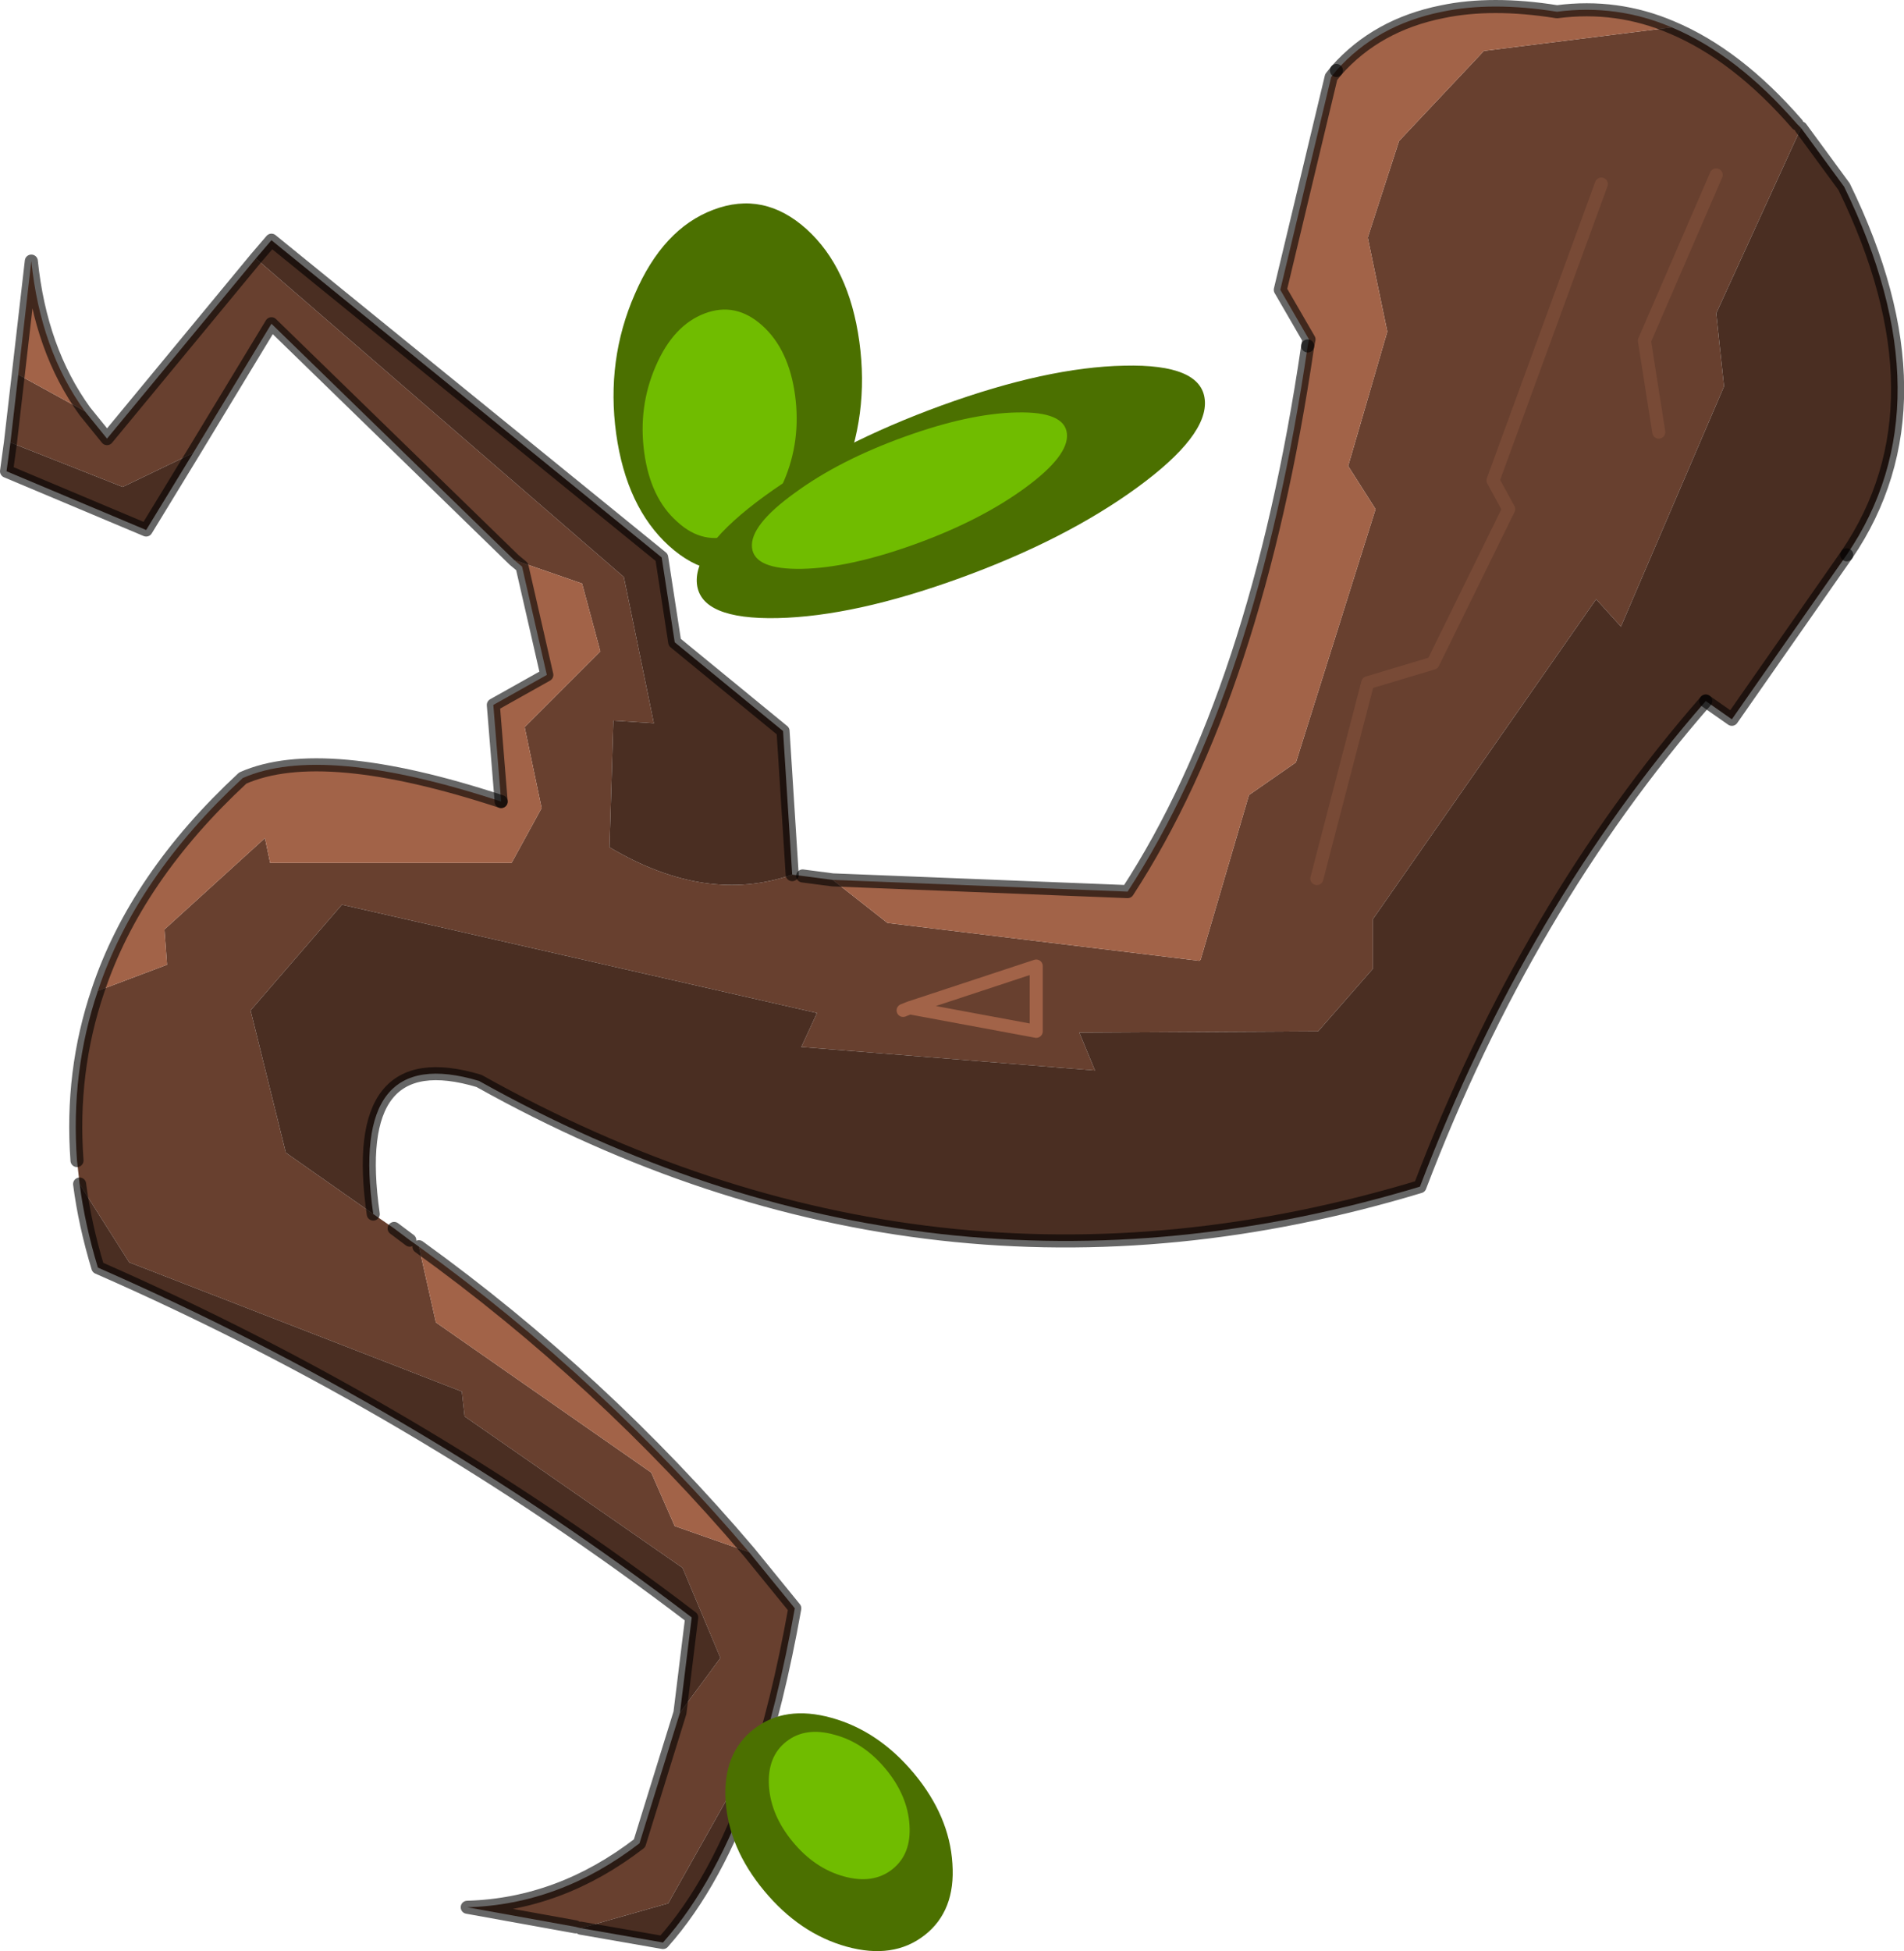 <svg viewBox="0 0 72.945 74.734" xmlns="http://www.w3.org/2000/svg" xmlns:xlink="http://www.w3.org/1999/xlink"><g transform="translate(-238.5 -162.95)"><use transform="translate(238.5 162.95)" width="72.95" height="74.65" xlink:href="#a"/><use transform="matrix(-.102 .11 .107 .042 266.02 170.1)" width="98.65" height="108.05" xlink:href="#b"/><use transform="matrix(-.105 -.044 -.105 .109 285.78 178.07)" width="98.65" height="108.05" xlink:href="#b"/><use transform="matrix(.036 -.093 -.097 .001 274.11 237.66)" width="98.65" height="108.05" xlink:href="#b"/></g><defs><g id="a"><path d="m307.35 167.7.15.15-3.25 7.1.3 2.8-3.95 9.2-.95-1.05-8.55 12.25v1.9l-2.1 2.4-9.15.05.6 1.45-11.25-.9.6-1.3-18.2-4.15-3.5 4.05 1.35 5.45 3.35 2.35.8.55.6.45.35.25.65 2.9 8.25 5.75.9 2.05 2.85 1 1.75 2.15q-.65 3.65-1.6 6.5l-.8.45-2.45 4.35-3.35.95-.2-.05-4.15-.75q3.55-.1 6.6-2.45l1.55-5 1.55-2.1-1.45-3.45-8.35-5.8-.1-.9v-.05l-12.75-4.95-1.9-3-.1-.9q-.25-3.4.8-6.5l2.65-1-.1-1.35 3.85-3.5.2.95h9.25l1.15-2.1-.65-3.1 2.9-2.9-.7-2.6-2.6-.9-9.3-9.05-3 4.95-2.7 1.3-4.3-1.7.3-2.6 2.55 1.4.85 1.05 5.7-6.9 14.1 12.2 1.15 5.6-1.55-.1-.15 4.85q3.7 2.2 7 1.05l.4.05 1.15.15 2.1 1.65 11.95 1.45.05-.05 1.85-6.3 1.8-1.25 3.05-9.7-1.05-1.65 1.5-5.15-.75-3.6 1.2-3.7 3.25-3.45 7.2-.9q2.5 1.05 4.8 3.7m-18.4 28.9 1.95-7.5 2.5-.75 2.9-5.9-.6-1.1 4.15-11.35-4.15 11.35.6 1.1-2.9 5.9-2.5.75-1.95 7.5m-15.6 4.95 4.85.9v-2.5l-4.85 1.6-.25.1.25-.1 4.85-1.6v2.5l-4.85-.9m28.7-22.05-.55-3.5 2.75-6.35-2.75 6.35.55 3.5" fill="#68402f" fill-rule="evenodd" transform="translate(-238.5 -162.95)"/><path d="m307.5 167.85 1.65 2.25q4.05 8.3.1 14.1l-4.4 6.3-1-.7q-6.85 7.85-10.95 18.6-18.7 5.65-36.05-4.05-5-1.5-4.05 5.1l-3.35-2.35-1.35-5.45 3.5-4.05 18.2 4.15-.6 1.3 11.25.9-.6-1.45 9.15-.05 2.1-2.4v-1.9l8.55-12.25.95 1.05 3.95-9.2-.3-2.8 3.25-7.1m-40.15 63.2q-1.4 4-3.45 6.3l-3.15-.55 3.35-.95 2.45-4.35.8-.45m-2.8-2.5.45-3.65q-10.55-8.05-22.75-13.4-.5-1.65-.7-3.2l1.9 3 12.75 4.95v.05l.1.9 8.35 5.8 1.45 3.45-1.55 2.1M245.9 180.3l-1.8 2.95-5.35-2.25.15-1.1 4.3 1.7 2.7-1.3m2.4-7.45.6-.7 14.95 12.15.5 3.25 4.15 3.4.35 5.5q-3.3 1.15-7-1.05l.15-4.85 1.55.1-1.15-5.6-14.1-12.2" fill="#4a2e22" fill-rule="evenodd" transform="translate(-238.5 -162.95)"/><path d="M254.55 210.7q7 5.05 12.65 11.7l-2.85-1-.9-2.05-8.25-5.75-.65-2.9m-12.3-9.8q1.45-4.35 5.55-8.15 3.05-1.35 9.9.9l-.3-3.7 2.05-1.15-.95-4.15-.3-.25 2.6.9.7 2.6-2.9 2.9.65 3.1-1.15 2.1h-9.25l-.2-.95-3.85 3.5.1 1.35-2.65 1m-3.05-23.6.5-4.35q.35 3.4 2.05 5.75l-2.55-1.4m31.2 19.35 11.3.45q4.95-7.6 6.9-20.9l.05-.25-1.1-1.9 1.95-8.15.2-.25q1.55-1.75 4.05-2.25 1.9-.4 4.4 0 2.3-.3 4.4.6l-7.2.9-3.25 3.45-1.2 3.7.75 3.6-1.5 5.15 1.05 1.65-3.05 9.7-1.8 1.25-1.85 6.3-.05.05-11.95-1.45-2.1-1.65" fill="#a26348" fill-rule="evenodd" transform="translate(-238.5 -162.95)"/><path d="m70.75 21.25-4.4 6.3-1-.7M19.2 30.7l-.3-3.7 2.05-1.15L20 21.7l-.3-.25-9.3-9.05-3 4.95-1.8 2.95-5.35-2.25.15-1.1.3-2.6.5-4.35q.35 3.4 2.05 5.75l.85 1.05 5.7-6.9.6-.7 14.95 12.15.5 3.25L30 28l.35 5.5M50.1 13.25l.05-.25-1.1-1.9L51 2.95l.2-.25" fill="none" stroke="#000" stroke-linecap="round" stroke-linejoin="round" stroke-opacity=".6" stroke-width=".5"/><path d="m69 4.9 1.65 2.25q4.05 8.3.1 14.1m-5.4 5.6Q58.5 34.7 54.4 45.45 35.7 51.1 18.35 41.4q-5-1.5-4.05 5.1m.8.55.6.45m.35.25q7 5.05 12.65 11.7l1.75 2.15q-.65 3.65-1.6 6.5-1.4 4-3.45 6.3l-3.15-.55m-.2-.05-4.15-.75q3.55-.1 6.6-2.45l1.55-5 .45-3.65Q15.95 53.9 3.75 48.55q-.5-1.65-.7-3.2m-.1-.9q-.25-3.4.8-6.5Q5.2 33.6 9.3 29.8q3.05-1.35 9.9.9m11.55 2.85 1.15.15 11.3.45q4.95-7.6 6.9-20.9M51.2 2.7Q52.75.95 55.25.45q1.9-.4 4.4 0 2.3-.3 4.4.6 2.5 1.05 4.8 3.7" fill="none" stroke="#000" stroke-linecap="round" stroke-linejoin="round" stroke-opacity=".6" stroke-width=".5"/><path d="m34.6 38.7.25-.1L39.7 37v2.5l-4.85-.9" fill="none" stroke="#a26348" stroke-linecap="round" stroke-linejoin="round" stroke-width=".5"/><path d="M61.35 7.05 57.2 18.4l.6 1.1-2.9 5.9-2.5.75-1.95 7.5M65.75 6.7 63 13.05l.55 3.5" fill="none" stroke="#784a36" stroke-linecap="round" stroke-linejoin="round" stroke-width=".5"/></g><g id="b" fill-rule="evenodd"><path d="M-42.95-49.7q9.9-8.6 29.45-.05Q6.15-41.3 23.95-20.7 41.7-.1 47.3 20.5t-4.35 29.2-29.55.1q-19.55-8.5-37.35-29.1t-23.4-41.2q-5.55-20.6 4.4-29.2" fill="#4b7000" transform="translate(49.35 54)"/><path d="M25.9-8.8Q36.95 3.95 40.3 16.75q3.55 12.8-2.6 18.1t-18.35.05q-12.1-5.25-23.15-18T-18.3-8.65t2.7-18.1 18.25-.05q12.2 5.25 23.25 18" fill="#70bc00" transform="translate(49.35 54)"/></g></defs></svg>